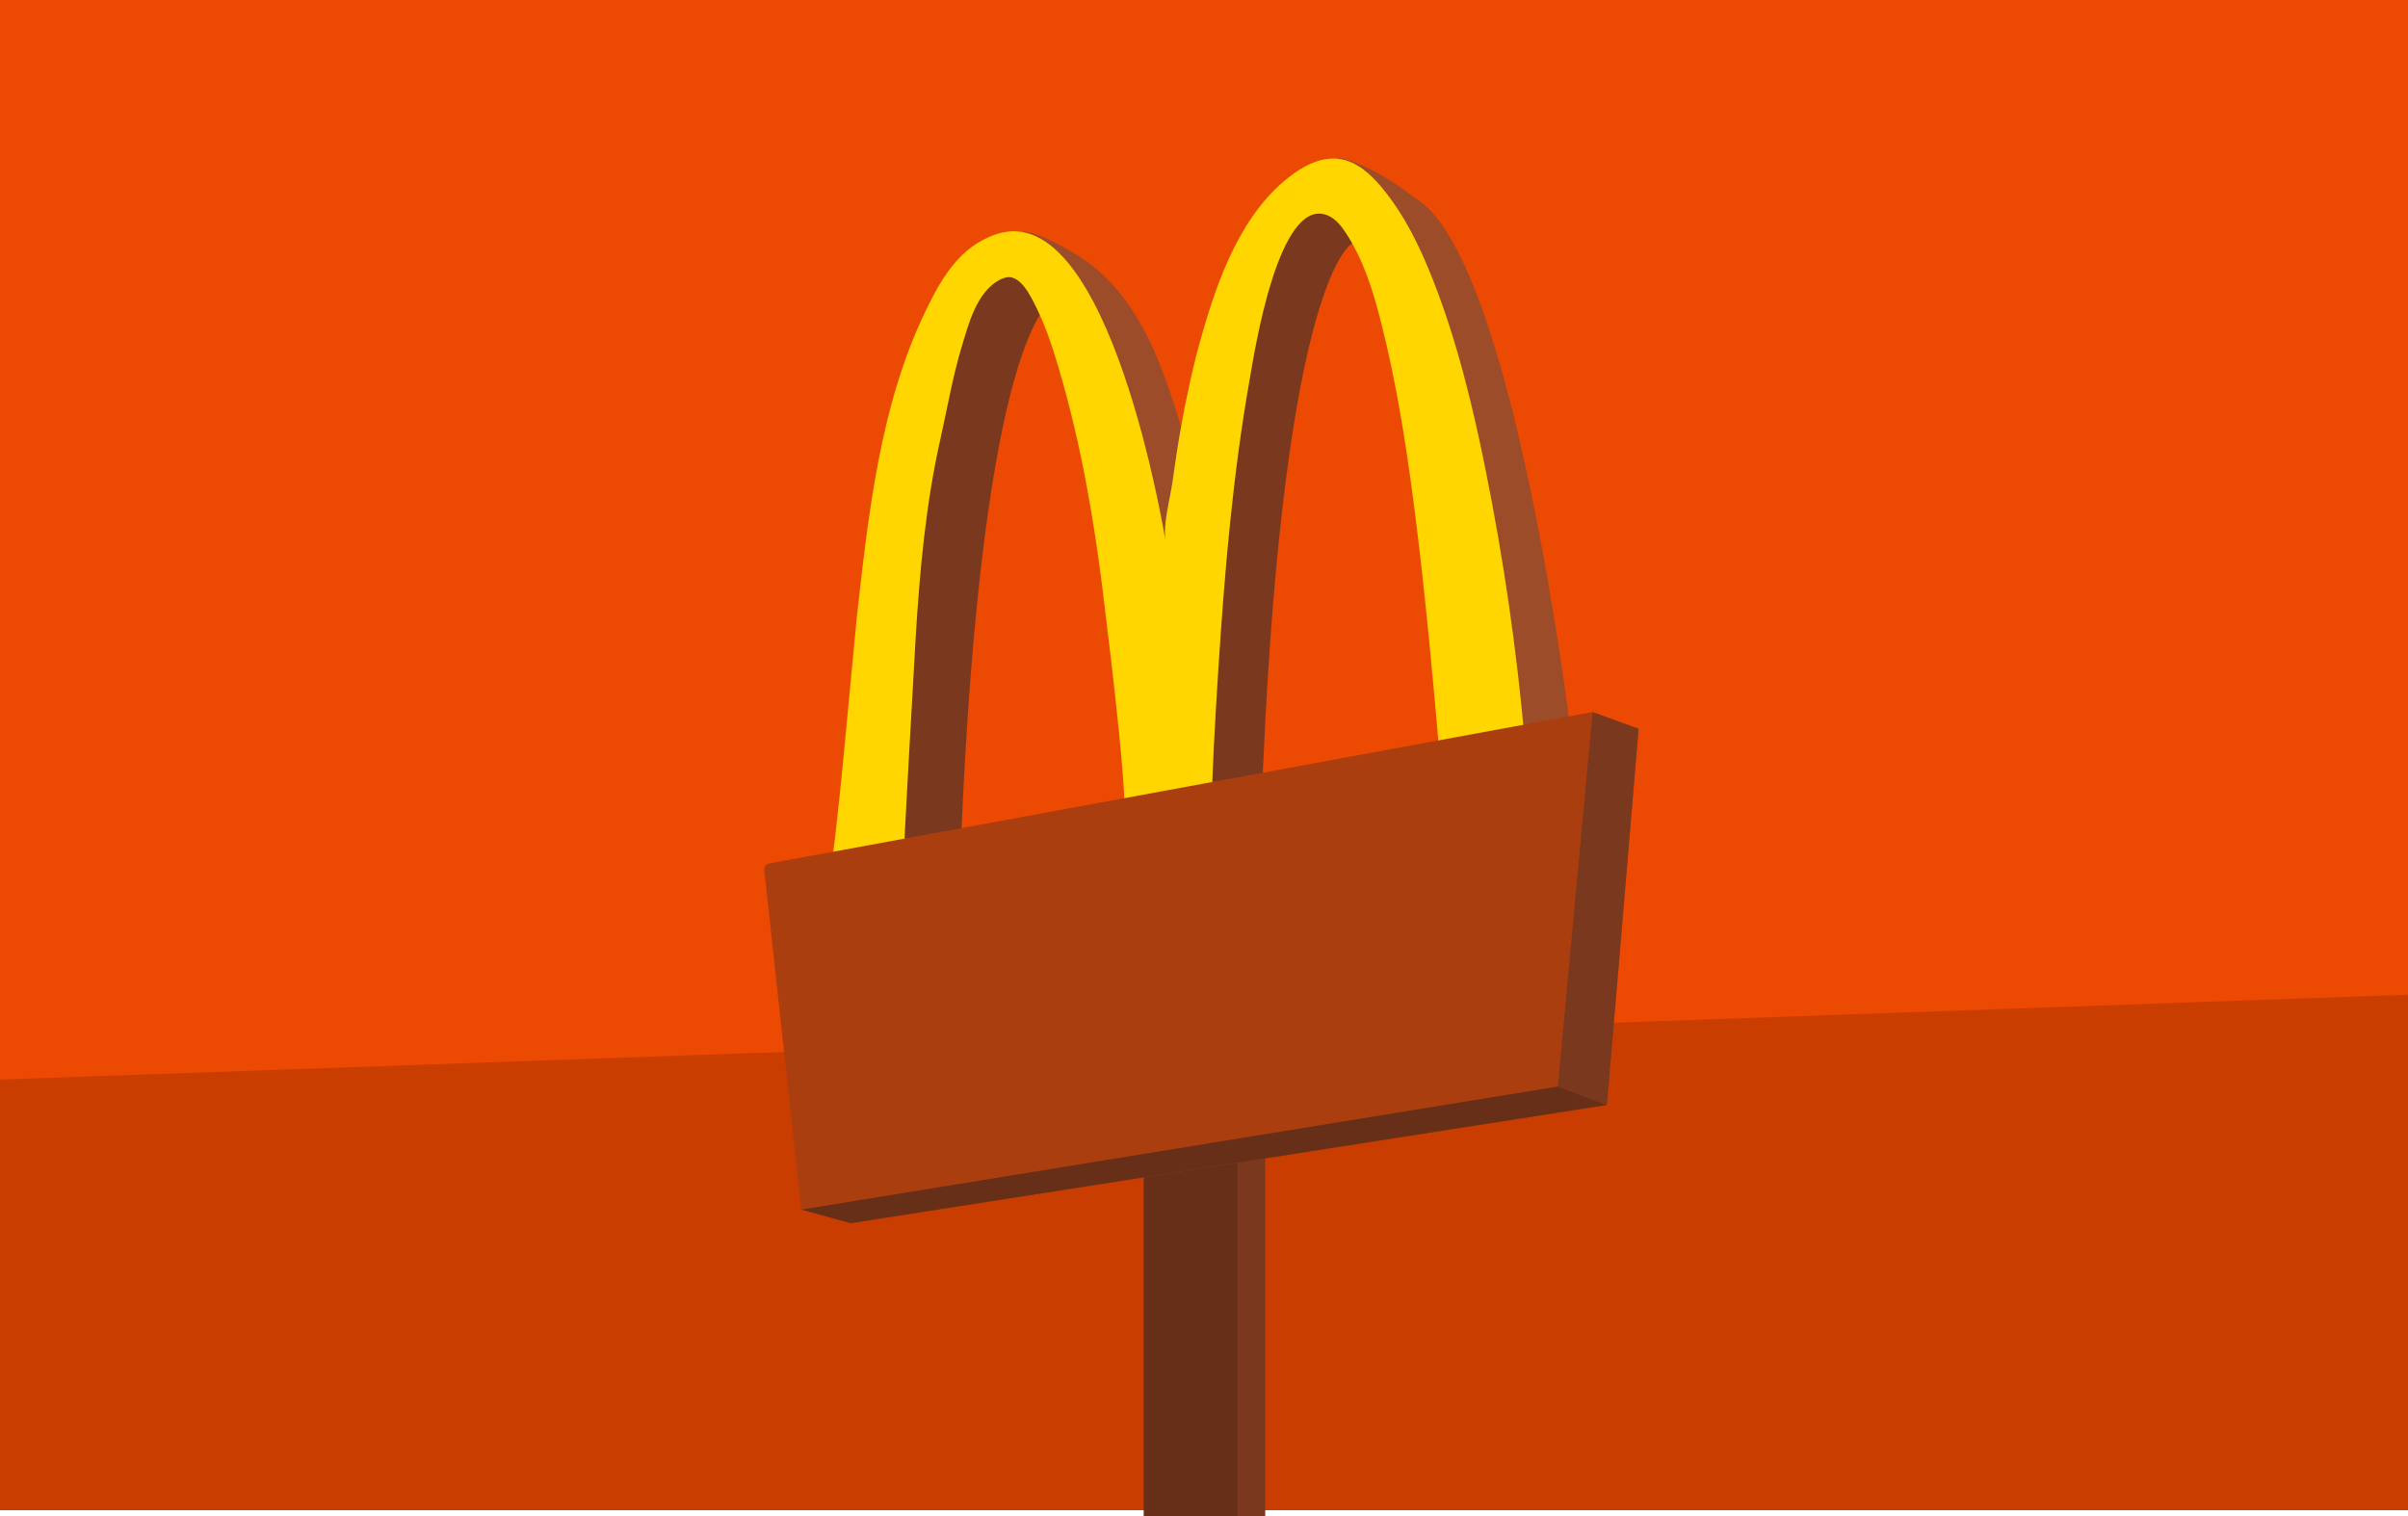 <svg width="397" height="250" viewBox="0 0 397 250" fill="none" xmlns="http://www.w3.org/2000/svg">
<path d="M397 0H0V249H397V0Z" fill="#EC4903"/>
<path d="M0 178L397 164V249H0V178Z" fill="#CA3D00"/>
<path d="M192.204 178.065H208.594V250H192.204V178.065Z" fill="#7A391E"/>
<path d="M204.041 178.065H188.561V250H204.041V178.065Z" fill="#672F17"/>
<path d="M222.965 40.119C222.965 40.119 211.728 45.08 208.175 127.839L199.853 130.694L194.199 123.67L195.184 101.973L201.36 66.585L209.011 37.726L219.621 31.693L224.186 39.976L222.965 40.119Z" fill="#7A391E"/>
<path d="M173.277 49.81C173.277 49.81 162.041 54.771 158.487 137.531L150.166 140.385L144.512 133.362L145.496 111.664L151.678 76.276L159.329 47.417L169.933 41.378L174.498 49.661L173.277 49.81Z" fill="#7A391E"/>
<path d="M259.055 121.377C259.055 121.377 249.6 42.082 233.309 32.672C233.309 32.672 226.637 27.221 220.741 26L234.574 61.745L236.257 95.587L243.842 122.411L259.055 121.377Z" fill="#9D4C29"/>
<path d="M197.372 99.927C196.673 96.748 197.993 82.481 197.19 79.323C196.415 76.265 195.584 73.218 194.671 70.193C193.824 67.377 192.911 64.583 191.888 61.833C189.1 54.315 185.002 46.752 178 42.324C175.586 40.795 172.968 39.338 170.234 38.48C170.047 38.419 168.744 38.199 168.694 38.078L182.527 73.818L197.372 99.927Z" fill="#9D4C29"/>
<path d="M251.416 122.499C250.08 107.236 247.88 92.051 244.838 77.035C242.721 66.585 240.18 56.179 236.291 46.251C234.146 40.773 231.55 35.394 227.782 30.879C225.945 28.679 223.641 26.594 220.803 26.204C218.124 25.835 215.462 27.051 213.268 28.635C204.737 34.773 200.738 46.02 197.999 55.761C196.641 60.59 195.579 65.502 194.705 70.441C194.182 73.383 193.726 76.342 193.324 79.307C192.928 82.249 191.696 86.352 192.169 89.273C192.169 89.273 183.039 32.54 164.366 38.579C158.228 40.564 155.181 45.916 152.547 51.383C145.078 66.86 143.142 84.966 141.25 101.846C140.832 105.586 137.592 142.756 136.905 142.761C140.92 142.723 144.929 142.679 148.944 142.64C148.818 142.635 150.792 107.951 150.974 104.965C151.634 94.091 152.64 83.047 155.033 72.426C156.182 67.322 157.051 62.114 158.569 57.12C159.675 53.468 161 48.171 164.779 46.152C165.092 45.987 165.422 45.855 165.763 45.762C168.25 45.107 170.048 49.073 170.873 50.739C172.402 53.825 173.486 57.142 174.47 60.436C178.463 73.845 180.713 87.7 182.308 101.577C182.671 104.723 186.906 137.734 184.97 138.053L199.622 136.183C199.842 127.609 200.304 119.034 200.854 110.481C201.888 94.399 203.241 78.24 206.063 62.361C206.772 58.352 210.787 32.061 218.938 35.537C220.192 36.071 221.089 37.204 221.842 38.342C224.79 42.792 226.391 47.989 227.7 53.17C230.18 62.955 231.77 72.949 233.073 82.959C235.07 98.293 236.412 113.699 237.748 129.105C242.297 126.894 246.857 124.699 251.416 122.499Z" fill="#FFD600"/>
<path d="M262.566 117.4L270.151 120.161L264.931 182.186L140.244 201.678L132.099 199.434L126.006 143.459C125.949 142.939 126.304 142.462 126.819 142.368L262.566 117.4Z" fill="#AA3E0F"/>
<path d="M262.566 117.4L256.835 179.144L264.931 182.186L270.151 120.161L262.566 117.4Z" fill="#7A391E"/>
<path d="M264.932 182.186L256.836 179.144L132.099 199.434L140.245 201.678L264.932 182.186Z" fill="#672F17"/>
</svg>
